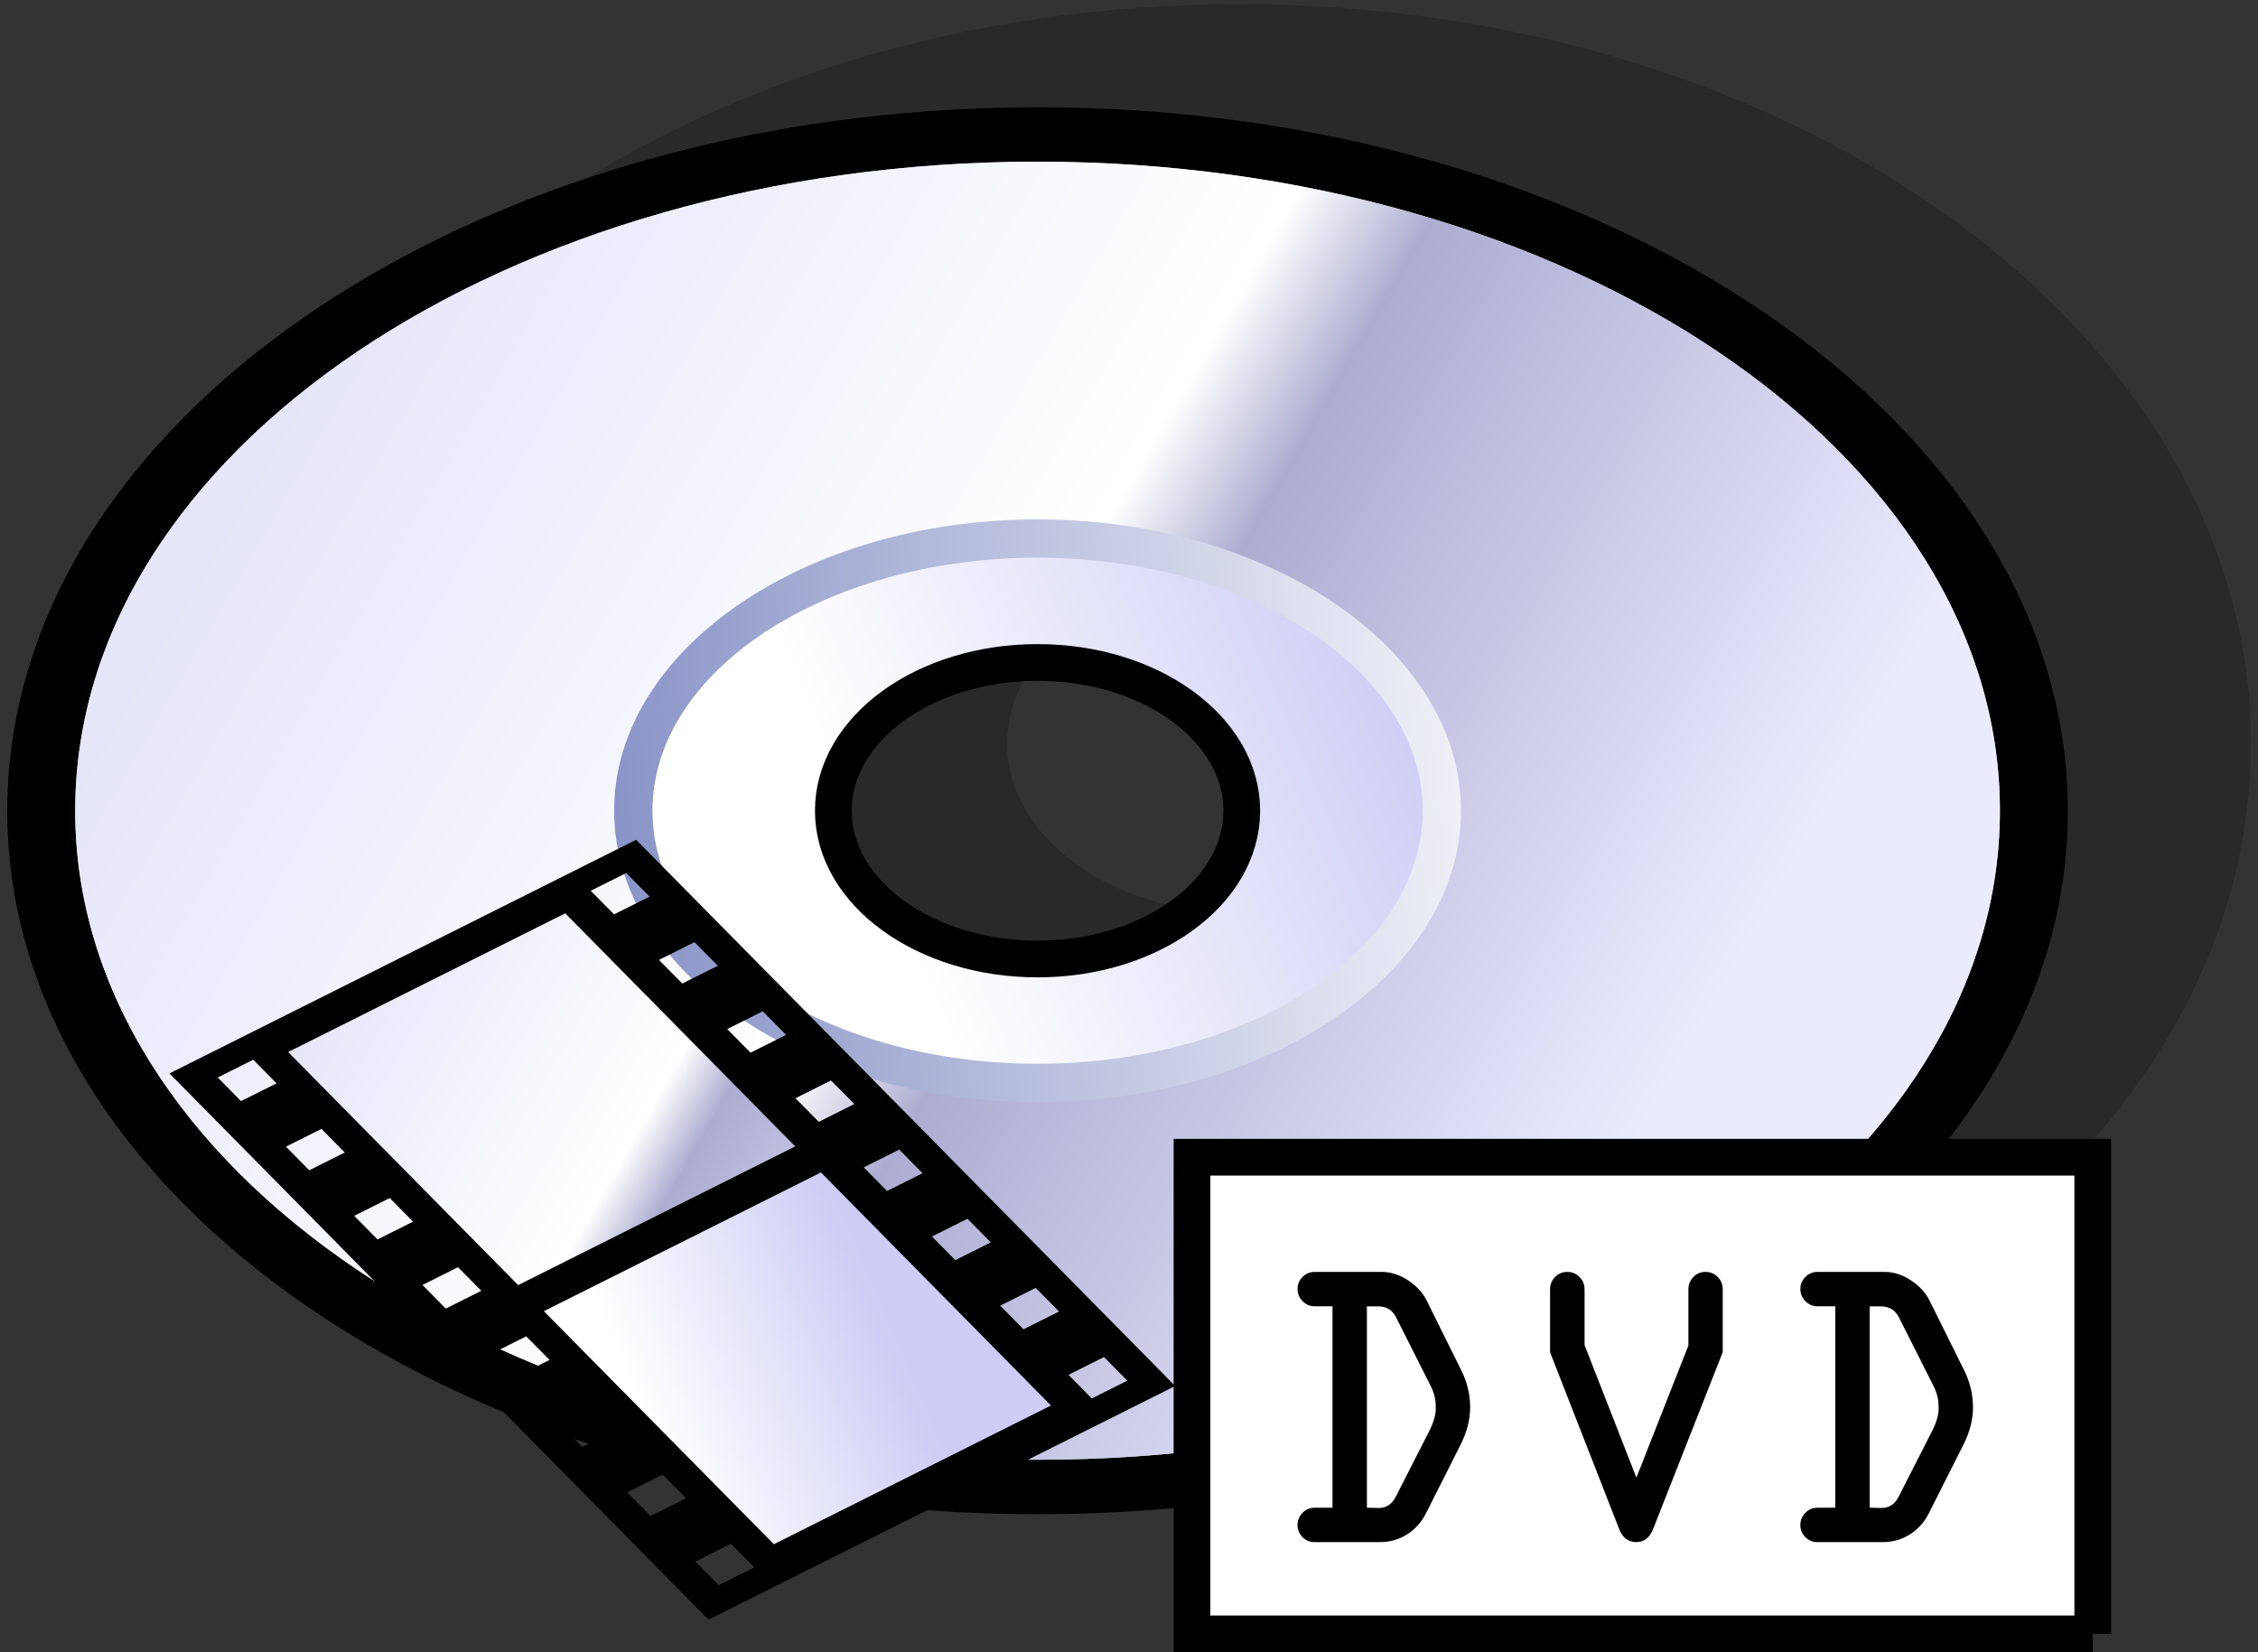 <?xml version="1.0" encoding="UTF-8" standalone="no"?>
<!-- (c)2005 by yellowTAB GmbH. All rights reserved. It is prohibited to redistribute or publish thisor derivitive works of this data without prior express written permission from yellowTAB GmbH.  -->
<svg
   xmlns:dc="http://purl.org/dc/elements/1.1/"
   xmlns:cc="http://creativecommons.org/ns#"
   xmlns:rdf="http://www.w3.org/1999/02/22-rdf-syntax-ns#"
   xmlns:svg="http://www.w3.org/2000/svg"
   xmlns="http://www.w3.org/2000/svg"
   xmlns:xlink="http://www.w3.org/1999/xlink"
   xmlns:sodipodi="http://sodipodi.sourceforge.net/DTD/sodipodi-0.dtd"
   xmlns:inkscape="http://www.inkscape.org/namespaces/inkscape"
   width="123"
   height="90"
   viewBox="-0.396 -0.228 123 90"
   overflow="visible"
   enable-background="new -0.396 -0.228 123 90"
   xml:space="preserve"
   id="svg2"
   sodipodi:version="0.32"
   inkscape:version="0.46"
   sodipodi:docname="dvd.svg"
   inkscape:output_extension="org.inkscape.output.svg.inkscape"><rect x="-0.396" y="-0.228" width="123" height="90" fill="#333333" stroke="none"/><defs
   id="defs75"><inkscape:perspective
     sodipodi:type="inkscape:persp3d"
     inkscape:vp_x="0 : 45 : 1"
     inkscape:vp_y="0 : 1000 : 0"
     inkscape:vp_z="123 : 45 : 1"
     inkscape:persp3d-origin="61.5 : 30 : 1"
     id="perspective79" /><inkscape:perspective
     id="perspective2502"
     inkscape:persp3d-origin="60.5 : 31 : 1"
     inkscape:vp_z="121 : 46.5 : 1"
     inkscape:vp_y="0 : 1000 : 0"
     inkscape:vp_x="0 : 46.5 : 1"
     sodipodi:type="inkscape:persp3d" /><linearGradient
     inkscape:collect="always"
     xlink:href="#XMLID_1_"
     id="linearGradient2531"
     gradientUnits="userSpaceOnUse"
     x1="15.861"
     y1="20.688"
     x2="101.193"
     y2="69.954" /><linearGradient
     inkscape:collect="always"
     xlink:href="#XMLID_2_"
     id="linearGradient2533"
     gradientUnits="userSpaceOnUse"
     x1="47.472"
     y1="47.64"
     x2="76.686"
     y2="35.119" /></defs><sodipodi:namedview
   inkscape:window-height="772"
   inkscape:window-width="1270"
   inkscape:pageshadow="2"
   inkscape:pageopacity="0.0"
   guidetolerance="10.0"
   gridtolerance="10.0"
   objecttolerance="10.0"
   borderopacity="1.0"
   bordercolor="#666666"
   pagecolor="#ffffff"
   id="base"
   showgrid="false"
   inkscape:zoom="4.5365854"
   inkscape:cx="61.5"
   inkscape:cy="45"
   inkscape:window-x="0"
   inkscape:window-y="0"
   inkscape:current-layer="svg2" />
	<g
   id="Layer_1_2_">
		<path
   opacity="0.2"
   d="M11.971,40.275C11.971,18.031,36.65,0,67.095,0    s55.124,18.031,55.124,40.275c0,22.242-24.68,40.274-55.124,40.274S11.971,62.518,11.971,40.275z M67.095,49.502    c6.975,0,12.629-4.131,12.629-9.227c0-5.097-5.654-9.228-12.629-9.228s-12.63,4.131-12.63,9.228    C54.465,45.371,60.12,49.502,67.095,49.502z"
   id="path5" />
		<path
   d="M0,43.933c0,21.13,25.177,38.32,56.123,38.32c30.945,0,56.123-17.19,56.123-38.32c0-21.129-25.178-38.319-56.123-38.319    C25.177,5.613,0,22.804,0,43.933z M6.168,43.933c0-17.776,22.409-32.236,49.955-32.236c27.545,0,49.955,14.46,49.955,32.236    s-22.41,32.238-49.955,32.238C28.577,76.171,6.168,61.709,6.168,43.933z"
   id="path7" />
		<path
   fill="#D9D9D9"
   d="M3.701,43.933c0-19.525,23.47-35.354,52.422-35.354c28.951,0,52.421,15.828,52.421,35.354    s-23.47,35.354-52.421,35.354C27.171,79.287,3.701,63.458,3.701,43.933z M56.123,51.923c6.157,0,11.149-3.577,11.149-7.99    s-4.992-7.989-11.149-7.989c-6.158,0-11.149,3.576-11.149,7.989S49.965,51.923,56.123,51.923z"
   id="path9" />
		<linearGradient
   id="XMLID_1_"
   gradientUnits="userSpaceOnUse"
   x1="15.861"
   y1="20.688"
   x2="101.193"
   y2="69.954">
			<stop
   offset="0"
   style="stop-color:#E6E6FA"
   id="stop12" />
			<stop
   offset="0.425"
   style="stop-color:#FFFFFF"
   id="stop14" />
			<stop
   offset="0.497"
   style="stop-color:#ADADD2"
   id="stop16" />
			<stop
   offset="0.849"
   style="stop-color:#EBEBFF"
   id="stop18" />
			<midPointStop
   offset="0"
   style="stop-color:#E6E6FA"
   id="midPointStop20" />
			<midPointStop
   offset="0.5"
   style="stop-color:#E6E6FA"
   id="midPointStop22" />
			<midPointStop
   offset="0.425"
   style="stop-color:#FFFFFF"
   id="midPointStop24" />
			<midPointStop
   offset="0.5"
   style="stop-color:#FFFFFF"
   id="midPointStop26" />
			<midPointStop
   offset="0.497"
   style="stop-color:#ADADD2"
   id="midPointStop28" />
			<midPointStop
   offset="0.5"
   style="stop-color:#ADADD2"
   id="midPointStop30" />
			<midPointStop
   offset="0.849"
   style="stop-color:#EBEBFF"
   id="midPointStop32" />
		</linearGradient>
		<path
   fill="url(#XMLID_1_)"
   d="M3.701,43.933c0-19.525,23.47-35.354,52.422-35.354c28.951,0,52.421,15.828,52.421,35.354    s-23.47,35.354-52.421,35.354C27.171,79.287,3.701,63.458,3.701,43.933z M56.123,51.923c6.157,0,11.149-3.577,11.149-7.99    s-4.992-7.989-11.149-7.989c-6.158,0-11.149,3.576-11.149,7.989S49.965,51.923,56.123,51.923z"
   id="path34" />
		<linearGradient
   id="XMLID_2_"
   gradientUnits="userSpaceOnUse"
   x1="47.472"
   y1="47.64"
   x2="76.686"
   y2="35.119">
			<stop
   offset="0"
   style="stop-color:#FFFFFF"
   id="stop37" />
			<stop
   offset="1"
   style="stop-color:#CCCCF5"
   id="stop39" />
			<midPointStop
   offset="0"
   style="stop-color:#FFFFFF"
   id="midPointStop41" />
			<midPointStop
   offset="0.5"
   style="stop-color:#FFFFFF"
   id="midPointStop43" />
			<midPointStop
   offset="1"
   style="stop-color:#CCCCF5"
   id="midPointStop45" />
		</linearGradient>
		<path
   fill="url(#XMLID_2_)"
   d="M34.067,43.933c0-8.216,9.874-14.874,22.056-14.874c12.18,0,22.056,6.658,22.056,14.874    c0,8.215-9.876,14.874-22.056,14.874C43.941,58.807,34.067,52.147,34.067,43.933z M56.123,52.01    c6.396,0,11.581-3.685,11.581-8.229c0-4.546-5.186-8.229-11.581-8.229c-6.396,0-11.582,3.684-11.582,8.229    C44.541,48.325,49.727,52.01,56.123,52.01z"
   id="path47" />
		<path
   fill="none"
   stroke="#000000"
   stroke-width="2"
   d="M44.998,43.933c0-4.46,4.98-8.076,11.125-8.076    c6.144,0,11.124,3.616,11.124,8.076c0,4.461-4.98,8.077-11.124,8.077C49.979,52.01,44.998,48.394,44.998,43.933z"
   id="path49" />
		<linearGradient
   id="XMLID_3_"
   gradientUnits="userSpaceOnUse"
   x1="86.706"
   y1="41.11"
   x2="18.887"
   y2="47.37">
			<stop
   offset="0"
   style="stop-color:#FFFFFF"
   id="stop52" />
			<stop
   offset="1"
   style="stop-color:#6A77B8"
   id="stop54" />
			<midPointStop
   offset="0"
   style="stop-color:#FFFFFF"
   id="midPointStop56" />
			<midPointStop
   offset="0.5"
   style="stop-color:#FFFFFF"
   id="midPointStop58" />
			<midPointStop
   offset="1"
   style="stop-color:#6A77B8"
   id="midPointStop60" />
		</linearGradient>
		<path
   fill="url(#XMLID_3_)"
   d="M33.059,43.933c0,8.751,10.347,15.871,23.064,15.871s23.065-7.12,23.065-15.871    c0-8.75-10.348-15.87-23.065-15.87S33.059,35.183,33.059,43.933z M35.145,43.933c0-7.6,9.411-13.783,20.979-13.783    s20.979,6.184,20.979,13.783c0,7.601-9.411,13.784-20.979,13.784S35.145,51.533,35.145,43.933z"
   id="path62" />
		<path
   fill="#FFFFFF"
   stroke="#000000"
   stroke-width="2"
   d="M113.604,88.772H64.535V62.807h49.068V88.772z"
   id="path64" />
		<g
   id="g66">
			<path
   d="M71.216,69.054h3.691c0.481,0.008,0.95,0.162,1.406,0.464c0.456,0.301,0.791,0.666,1.006,1.094l1.846,3.723     c0.349,0.672,0.523,1.374,0.523,2.105c0,0.68-0.186,1.378-0.556,2.095l-1.856,3.68c-0.237,0.474-0.578,0.851-1.021,1.134     s-0.938,0.425-1.485,0.425h-3.557c-0.259,0-0.479-0.092-0.659-0.275c-0.181-0.184-0.271-0.401-0.271-0.651     c0-0.257,0.09-0.479,0.271-0.667c0.181-0.188,0.401-0.281,0.66-0.281h0.975V70.929h-0.964c-0.262,0-0.484-0.094-0.667-0.281     s-0.274-0.409-0.274-0.667c0-0.25,0.091-0.467,0.272-0.65S70.956,69.054,71.216,69.054z M74.063,70.929v10.969l0.645,0.017     c0.408,0,0.716-0.203,0.925-0.608l1.859-3.647c0.231-0.479,0.338-0.883,0.321-1.214c0.007-0.413-0.083-0.8-0.267-1.162     l-1.909-3.786c-0.2-0.377-0.523-0.565-0.97-0.567H74.063z"
   id="path68" />
			<path
   d="M93.446,70.006v3.422l-3.797,9.646c-0.192,0.466-0.495,0.698-0.908,0.698c-0.436,0-0.745-0.231-0.93-0.696l-3.771-9.648     v-3.422c0-0.266,0.091-0.49,0.274-0.676c0.183-0.184,0.405-0.276,0.666-0.276c0.261,0,0.483,0.093,0.666,0.276     c0.183,0.186,0.274,0.41,0.274,0.676v3.033l2.823,7.222l2.833-7.196v-3.058c0-0.266,0.091-0.491,0.272-0.676     s0.403-0.277,0.663-0.277c0.26,0,0.48,0.093,0.662,0.276C93.355,69.516,93.446,69.74,93.446,70.006z"
   id="path70" />
			<path
   d="M98.607,69.054h3.691c0.481,0.008,0.95,0.162,1.406,0.464c0.456,0.301,0.791,0.666,1.007,1.094l1.846,3.723     c0.348,0.672,0.522,1.374,0.522,2.105c0,0.68-0.186,1.378-0.556,2.095l-1.857,3.68c-0.236,0.474-0.577,0.851-1.021,1.134     s-0.938,0.425-1.485,0.425h-3.557c-0.259,0-0.479-0.092-0.659-0.275c-0.181-0.184-0.271-0.401-0.271-0.651     c0-0.257,0.09-0.479,0.271-0.667c0.181-0.188,0.401-0.281,0.66-0.281h0.975V70.929h-0.964c-0.262,0-0.484-0.094-0.667-0.281     s-0.274-0.409-0.274-0.667c0-0.25,0.091-0.467,0.272-0.65S98.347,69.054,98.607,69.054z M101.454,70.929v10.969l0.646,0.017     c0.407,0,0.716-0.203,0.925-0.608l1.858-3.647c0.232-0.479,0.339-0.883,0.321-1.214c0.007-0.413-0.083-0.8-0.267-1.162     l-1.91-3.786c-0.199-0.377-0.523-0.565-0.969-0.567H101.454z"
   id="path72" />
		</g>
	</g>
<g
   id="g2505"
   transform="matrix(0.455,0,0,0.455,8.836,45.516)">
		<g
   id="g2455">
			<path
   id="path2457"
   d="M 55.871,0 L 0,27.971 L 64.535,93.362 L 120.406,65.391 L 55.871,0 z M 62.854,12.252 L 65.649,15.082 L 61.395,17.209 L 58.602,14.383 L 62.854,12.252 z M 54.686,3.975 L 57.479,6.803 L 53.225,8.93 L 50.43,6.104 L 54.686,3.975 z M 8.566,31.287 L 5.775,28.459 L 10.027,26.33 L 12.82,29.158 L 8.566,31.287 z M 16.736,39.566 L 13.943,36.738 L 18.195,34.609 L 20.99,37.437 L 16.736,39.566 z M 24.908,47.846 L 22.115,45.018 L 26.367,42.889 L 29.162,45.717 L 24.908,47.846 z M 33.078,56.125 L 30.287,53.297 L 34.539,51.168 L 37.334,53.996 L 33.078,56.125 z M 41.248,64.404 L 38.459,61.574 L 42.707,59.445 L 45.502,62.273 L 41.248,64.404 z M 49.42,72.684 L 46.629,69.854 L 50.881,67.725 L 53.674,70.555 L 49.42,72.684 z M 57.588,80.961 L 54.799,78.131 L 59.049,76.004 L 61.844,78.832 L 57.588,80.961 z M 65.76,89.24 L 62.971,86.41 L 67.221,84.283 L 70.014,87.109 L 65.76,89.24 z M 69.566,25.488 L 66.773,22.66 L 71.025,20.531 L 73.82,23.361 L 69.566,25.488 z M 77.736,33.768 L 74.945,30.94 L 79.195,28.811 L 81.988,31.639 L 77.736,33.768 z M 85.906,42.047 L 83.113,39.217 L 87.365,37.088 L 90.16,39.918 L 85.906,42.047 z M 94.078,50.326 L 91.285,47.496 L 95.537,45.369 L 98.332,48.197 L 94.078,50.326 z M 102.246,58.604 L 99.457,55.774 L 103.707,53.647 L 106.502,56.475 L 102.246,58.604 z M 107.631,64.053 L 111.881,61.926 L 114.676,64.754 L 110.42,66.885 L 107.631,64.053 z"
   style="fill:#000001" />
			<linearGradient
   y2="29.598"
   x2="29.517"
   y1="33.873"
   x1="73.556"
   gradientUnits="userSpaceOnUse"
   id="linearGradient2509">
				<stop
   id="stop2460"
   style="stop-color:#D9D8FF"
   offset="0.006" />
				<stop
   id="stop2462"
   style="stop-color:#FDFEED"
   offset="0.514" />
				<stop
   id="stop2464"
   style="stop-color:#6566CB"
   offset="1" />
				<midPointStop
   id="midPointStop2466"
   style="stop-color:#D9D8FF"
   offset="0.006" />
				<midPointStop
   id="midPointStop2468"
   style="stop-color:#D9D8FF"
   offset="0.5" />
				<midPointStop
   id="midPointStop2470"
   style="stop-color:#FDFEED"
   offset="0.514" />
				<midPointStop
   id="midPointStop2472"
   style="stop-color:#FDFEED"
   offset="0.5" />
				<midPointStop
   id="midPointStop2474"
   style="stop-color:#6566CB"
   offset="1" />
			</linearGradient>
			<path
   id="path2476"
   d="M 47.379,8.803 L 74.918,36.707 L 41.742,53.312 L 14.205,25.41 L 47.379,8.803 z"
   style="fill:url(#linearGradient2531)" />
			<linearGradient
   y2="62.08"
   x2="64.09"
   y1="62.08"
   x1="97.865"
   gradientUnits="userSpaceOnUse"
   id="linearGradient2520">
				<stop
   id="stop2479"
   style="stop-color:#D9D8FF"
   offset="0.006" />
				<stop
   id="stop2481"
   style="stop-color:#FDFEED"
   offset="0.514" />
				<stop
   id="stop2483"
   style="stop-color:#6566CB"
   offset="1" />
				<midPointStop
   id="midPointStop2485"
   style="stop-color:#D9D8FF"
   offset="0.006" />
				<midPointStop
   id="midPointStop2487"
   style="stop-color:#D9D8FF"
   offset="0.5" />
				<midPointStop
   id="midPointStop2489"
   style="stop-color:#FDFEED"
   offset="0.514" />
				<midPointStop
   id="midPointStop2491"
   style="stop-color:#FDFEED"
   offset="0.5" />
				<midPointStop
   id="midPointStop2493"
   style="stop-color:#6566CB"
   offset="1" />
			</linearGradient>
			<path
   id="path2495"
   d="M 77.996,39.824 L 105.533,67.728 L 72.359,84.336 L 44.82,56.432 L 77.996,39.824 z"
   style="fill:url(#linearGradient2533)" />
		</g>
	</g></svg>